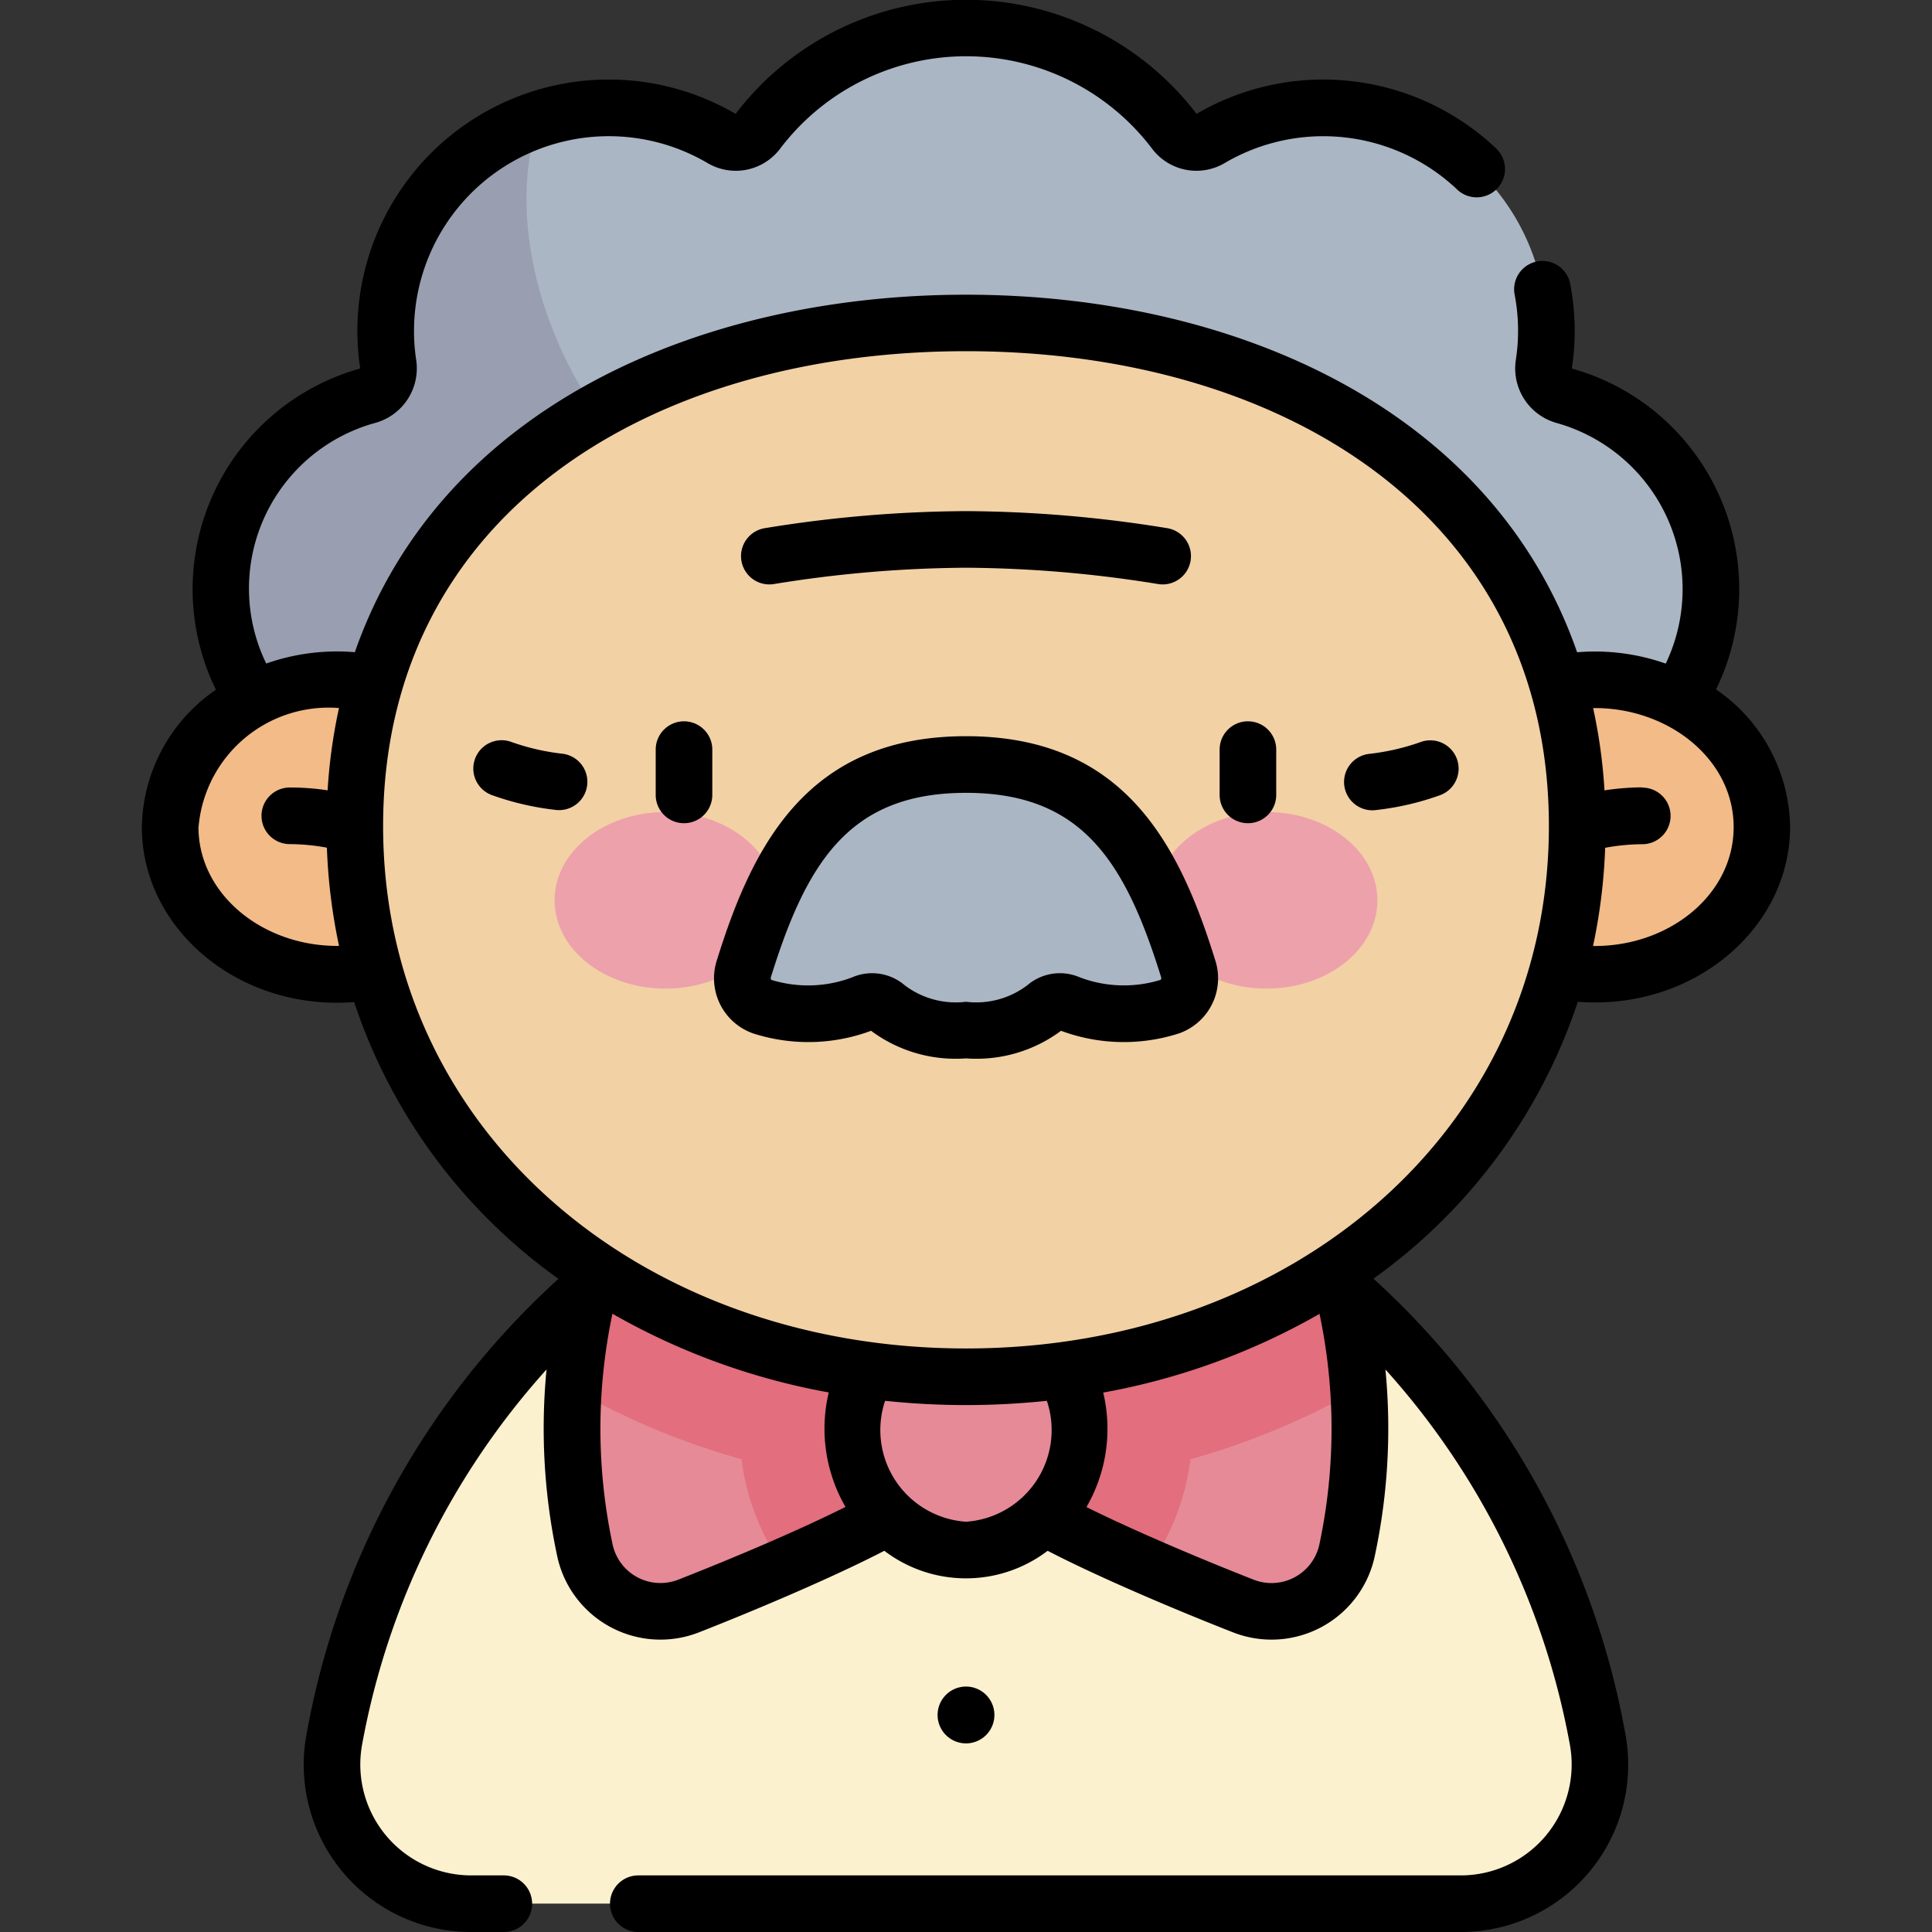 <svg xmlns="http://www.w3.org/2000/svg" xmlns:xlink="http://www.w3.org/1999/xlink" width="54" height="54" viewBox="0 0 54 54">
  <rect x="0" y="0" width="54" height="54" fill="#333333" stroke="none"/>
  <defs>
    <clipPath id="clip-path">
      <rect id="Rectángulo_35815" data-name="Rectángulo 35815" width="54" height="54" transform="translate(600 11507)" fill="#fff" stroke="#707070" stroke-width="1"/>
    </clipPath>
  </defs>
  <g id="_95" data-name="95" transform="translate(-600 -11507)" clip-path="url(#clip-path)">
    <g id="anciano" transform="translate(600 11507)">
      <path id="Trazado_127408" data-name="Trazado 127408" d="M40.828,53.209a3.886,3.886,0,0,0,3.826-4.6C42.849,39.192,35.63,32.067,27,32.067S11.151,39.192,9.346,48.607a3.886,3.886,0,0,0,3.826,4.6Z" fill="#fbf1cf"/>
      <path id="Trazado_127409" data-name="Trazado 127409" d="M25.615,41.856c-.709.681-4.15,2.163-6.367,3.033a2.158,2.158,0,0,1-2.888-1.513,16.3,16.3,0,0,1,0-6.883,2.158,2.158,0,0,1,2.888-1.513c2.218.87,5.659,2.352,6.367,3.033Z" fill="#e68a97"/>
      <path id="Trazado_127410" data-name="Trazado 127410" d="M16.359,36.492a14.144,14.144,0,0,0-.332,2.336,20.976,20.976,0,0,0,4.7,1.959,6.655,6.655,0,0,0,1.164,3.007,18.372,18.372,0,0,0,3.722-1.939V38.012c-.709-.681-4.15-2.163-6.367-3.033A2.158,2.158,0,0,0,16.359,36.492Z" fill="#e26e7e"/>
      <path id="Trazado_127411" data-name="Trazado 127411" d="M28.386,41.856c.709.681,4.15,2.163,6.367,3.033a2.158,2.158,0,0,0,2.888-1.513,16.306,16.306,0,0,0,0-6.883,2.158,2.158,0,0,0-2.888-1.513c-2.218.87-5.659,2.352-6.367,3.033Z" fill="#e68a97"/>
      <path id="Trazado_127412" data-name="Trazado 127412" d="M37.641,36.492a14.144,14.144,0,0,1,.332,2.336,20.974,20.974,0,0,1-4.7,1.959,6.656,6.656,0,0,1-1.164,3.007,18.371,18.371,0,0,1-3.722-1.939V38.012c.709-.681,4.15-2.163,6.367-3.033A2.158,2.158,0,0,1,37.641,36.492Z" fill="#e26e7e"/>
      <ellipse id="Elipse_4875" data-name="Elipse 4875" cx="3.162" cy="3.39" rx="3.162" ry="3.39" transform="translate(23.838 36.544)" fill="#e68a97"/>
      <path id="Trazado_127413" data-name="Trazado 127413" d="M43.722,11.058a.791.791,0,0,1-.571-.881,6.235,6.235,0,0,0-9.329-6.3.763.763,0,0,1-.994-.193,7.313,7.313,0,0,0-11.657,0,.763.763,0,0,1-.994.193,6.235,6.235,0,0,0-9.329,6.3.79.79,0,0,1-.57.88,5.6,5.6,0,1,0,7.014,4.422A6.22,6.22,0,0,0,21.8,13.247a7.31,7.31,0,0,0,10.4,0,6.22,6.22,0,0,0,4.507,2.232,5.6,5.6,0,1,0,7.015-4.422Z" fill="#abb6c4"/>
      <path id="Trazado_127414" data-name="Trazado 127414" d="M15.081,3.325a6.243,6.243,0,0,0-4.232,6.852.79.79,0,0,1-.57.88,5.6,5.6,0,1,0,7.014,4.422,6.2,6.2,0,0,0,3.354-1.161c-3.717-.366-7.065-6.862-5.565-10.994Z" fill="#999fb0"/>
      <ellipse id="Elipse_4876" data-name="Elipse 4876" cx="4.674" cy="4.117" rx="4.674" ry="4.117" transform="translate(4.756 18.998)" fill="#f2bb88"/>
      <ellipse id="Elipse_4877" data-name="Elipse 4877" cx="4.674" cy="4.117" rx="4.674" ry="4.117" transform="translate(39.896 18.998)" fill="#f2bb88"/>
      <path id="Trazado_127415" data-name="Trazado 127415" d="M9.917,23.093c0,9.043,7.648,15.387,17.083,15.387s17.083-6.345,17.083-15.387S36.435,9.028,27,9.028,9.917,14.051,9.917,23.093Z" fill="#f2d1a5"/>
      <g id="Grupo_93482" data-name="Grupo 93482">
        <g id="Grupo_93481" data-name="Grupo 93481">
          <ellipse id="Elipse_4878" data-name="Elipse 4878" cx="3.099" cy="2.468" rx="3.099" ry="2.468" transform="translate(15.501 22.696)" fill="#eda1ab"/>
          <ellipse id="Elipse_4879" data-name="Elipse 4879" cx="3.099" cy="2.468" rx="3.099" ry="2.468" transform="translate(32.301 22.696)" fill="#eda1ab"/>
        </g>
      </g>
      <path id="Trazado_127416" data-name="Trazado 127416" d="M27,28.791a3.149,3.149,0,0,0,2.231-.655.618.618,0,0,1,.645-.09,4.234,4.234,0,0,0,2.816.09.848.848,0,0,0,.519-1.054c-1.062-3.425-2.493-5.714-6.211-5.714s-5.149,2.29-6.211,5.714a.848.848,0,0,0,.519,1.054,4.235,4.235,0,0,0,2.816-.09.618.618,0,0,1,.645.09A3.149,3.149,0,0,0,27,28.791Z" fill="#abb6c4"/>
      <path id="Trazado_127417" data-name="Trazado 127417" d="M19.118,20.161a.791.791,0,0,0-.791.791v1.266a.791.791,0,0,0,1.582,0V20.952A.791.791,0,0,0,19.118,20.161ZM44.1,28c3.239.253,5.934-2.06,5.934-4.888a4.738,4.738,0,0,0-2.07-3.842A6.4,6.4,0,0,0,43.933,10.3a6.95,6.95,0,0,0-.048-2.38.791.791,0,0,0-1.553.3,5.371,5.371,0,0,1,.036,1.84,1.583,1.583,0,0,0,1.142,1.763,4.825,4.825,0,0,1,3.048,6.725,5.961,5.961,0,0,0-2.477-.317C41.679,11.343,34.373,8.237,27,8.237c-7.389,0-14.683,3.118-17.082,9.992a5.962,5.962,0,0,0-2.477.317,4.8,4.8,0,0,1,3.049-6.726,1.581,1.581,0,0,0,1.142-1.762,5.445,5.445,0,0,1,8.145-5.5,1.552,1.552,0,0,0,2.026-.4,6.522,6.522,0,0,1,10.4,0,1.552,1.552,0,0,0,2.026.4,5.441,5.441,0,0,1,6.5.74.791.791,0,1,0,1.09-1.147,7.022,7.022,0,0,0-8.376-.968,8.1,8.1,0,0,0-12.883,0A7.026,7.026,0,0,0,10.068,10.3a6.4,6.4,0,0,0-4.033,8.978,4.738,4.738,0,0,0-2.07,3.842c0,2.835,2.7,5.14,5.934,4.888a15.5,15.5,0,0,0,5.71,7.736,22.569,22.569,0,0,0-7.04,12.719A4.677,4.677,0,0,0,13.172,54h.91a.791.791,0,0,0,0-1.582h-.91a3.1,3.1,0,0,1-3.05-3.662,21.393,21.393,0,0,1,5.154-10.479,17.048,17.048,0,0,0,.312,5.281,2.951,2.951,0,0,0,3.947,2.067c1.569-.615,3.755-1.54,5.182-2.28a3.767,3.767,0,0,0,4.565,0c1.426.741,3.613,1.665,5.182,2.28a2.951,2.951,0,0,0,3.947-2.067,17.051,17.051,0,0,0,.312-5.281,21.392,21.392,0,0,1,5.154,10.479,3.1,3.1,0,0,1-3.05,3.662H17.841a.791.791,0,0,0,0,1.582H40.828a4.677,4.677,0,0,0,4.6-5.542,22.569,22.569,0,0,0-7.04-12.719A15.5,15.5,0,0,0,44.1,28Zm1.8-5.993a7.188,7.188,0,0,0-1.054.084,14.9,14.9,0,0,0-.318-2.3c2.093-.022,3.928,1.421,3.928,3.325s-1.819,3.348-3.93,3.325a15.845,15.845,0,0,0,.339-2.745,5.853,5.853,0,0,1,1.037-.1.791.791,0,0,0,0-1.582Zm-40.35,1.1A3.648,3.648,0,0,1,9.475,19.79a14.921,14.921,0,0,0-.318,2.3A6.969,6.969,0,0,0,8.1,22.011a.791.791,0,0,0,0,1.582,5.852,5.852,0,0,1,1.037.1,15.845,15.845,0,0,0,.339,2.745C7.356,26.463,5.547,25,5.547,23.115ZM18.958,44.152a1.368,1.368,0,0,1-1.83-.959,15.521,15.521,0,0,1-.01-6.474,18.949,18.949,0,0,0,6.046,2.2,4.367,4.367,0,0,0,.468,3.2C22.276,42.8,20.366,43.6,18.958,44.152ZM27,42.533a2.568,2.568,0,0,1-2.261-3.38,21.505,21.505,0,0,0,4.521,0A2.568,2.568,0,0,1,27,42.533Zm9.871.661a1.368,1.368,0,0,1-1.83.959c-1.407-.552-3.318-1.355-4.674-2.03a4.367,4.367,0,0,0,.468-3.2,18.944,18.944,0,0,0,6.046-2.2A15.519,15.519,0,0,1,36.871,43.193ZM27,37.69c-9.075,0-16.292-6.069-16.292-14.6,0-8.73,7.5-13.274,16.292-13.274s16.292,4.547,16.292,13.274C43.292,31.611,36.086,37.69,27,37.69Zm.794,10.244a.794.794,0,1,0-.794.794A.794.794,0,0,0,27.794,47.933ZM27,20.577c-4.413,0-5.956,3.014-6.966,6.271a1.632,1.632,0,0,0,1.013,2.035,5.035,5.035,0,0,0,3.3-.072A3.958,3.958,0,0,0,27,29.582a3.958,3.958,0,0,0,2.656-.771,5.036,5.036,0,0,0,3.3.072,1.632,1.632,0,0,0,1.013-2.035c-1.01-3.257-2.553-6.271-6.966-6.271Zm5.43,6.813a3.477,3.477,0,0,1-2.244-.071,1.4,1.4,0,0,0-1.47.217A2.36,2.36,0,0,1,27,28a2.36,2.36,0,0,1-1.716-.464,1.4,1.4,0,0,0-1.47-.217,3.478,3.478,0,0,1-2.244.072.06.06,0,0,1-.025-.073c1.013-3.267,2.23-5.158,5.455-5.158s4.442,1.891,5.455,5.158a.06.06,0,0,1-.025.073ZM40.716,21.2a.791.791,0,0,0-1.022-.455,6.429,6.429,0,0,1-1.441.328.791.791,0,1,0,.224,1.566,7.829,7.829,0,0,0,1.784-.417.791.791,0,0,0,.455-1.022ZM21.645,16.322A34.46,34.46,0,0,1,27,15.868a34.474,34.474,0,0,1,5.355.454.791.791,0,0,0,.283-1.557A35.761,35.761,0,0,0,27,14.286a35.758,35.758,0,0,0-5.638.479.791.791,0,0,0,.283,1.557Zm-5.9,4.748a6.407,6.407,0,0,1-1.441-.328.791.791,0,0,0-.567,1.477,7.856,7.856,0,0,0,1.784.417.791.791,0,0,0,.224-1.566Zm19.135-.909a.791.791,0,0,0-.791.791v1.266a.791.791,0,1,0,1.582,0V20.952A.791.791,0,0,0,34.882,20.161Z"/>
    </g>
  </g>
</svg>
